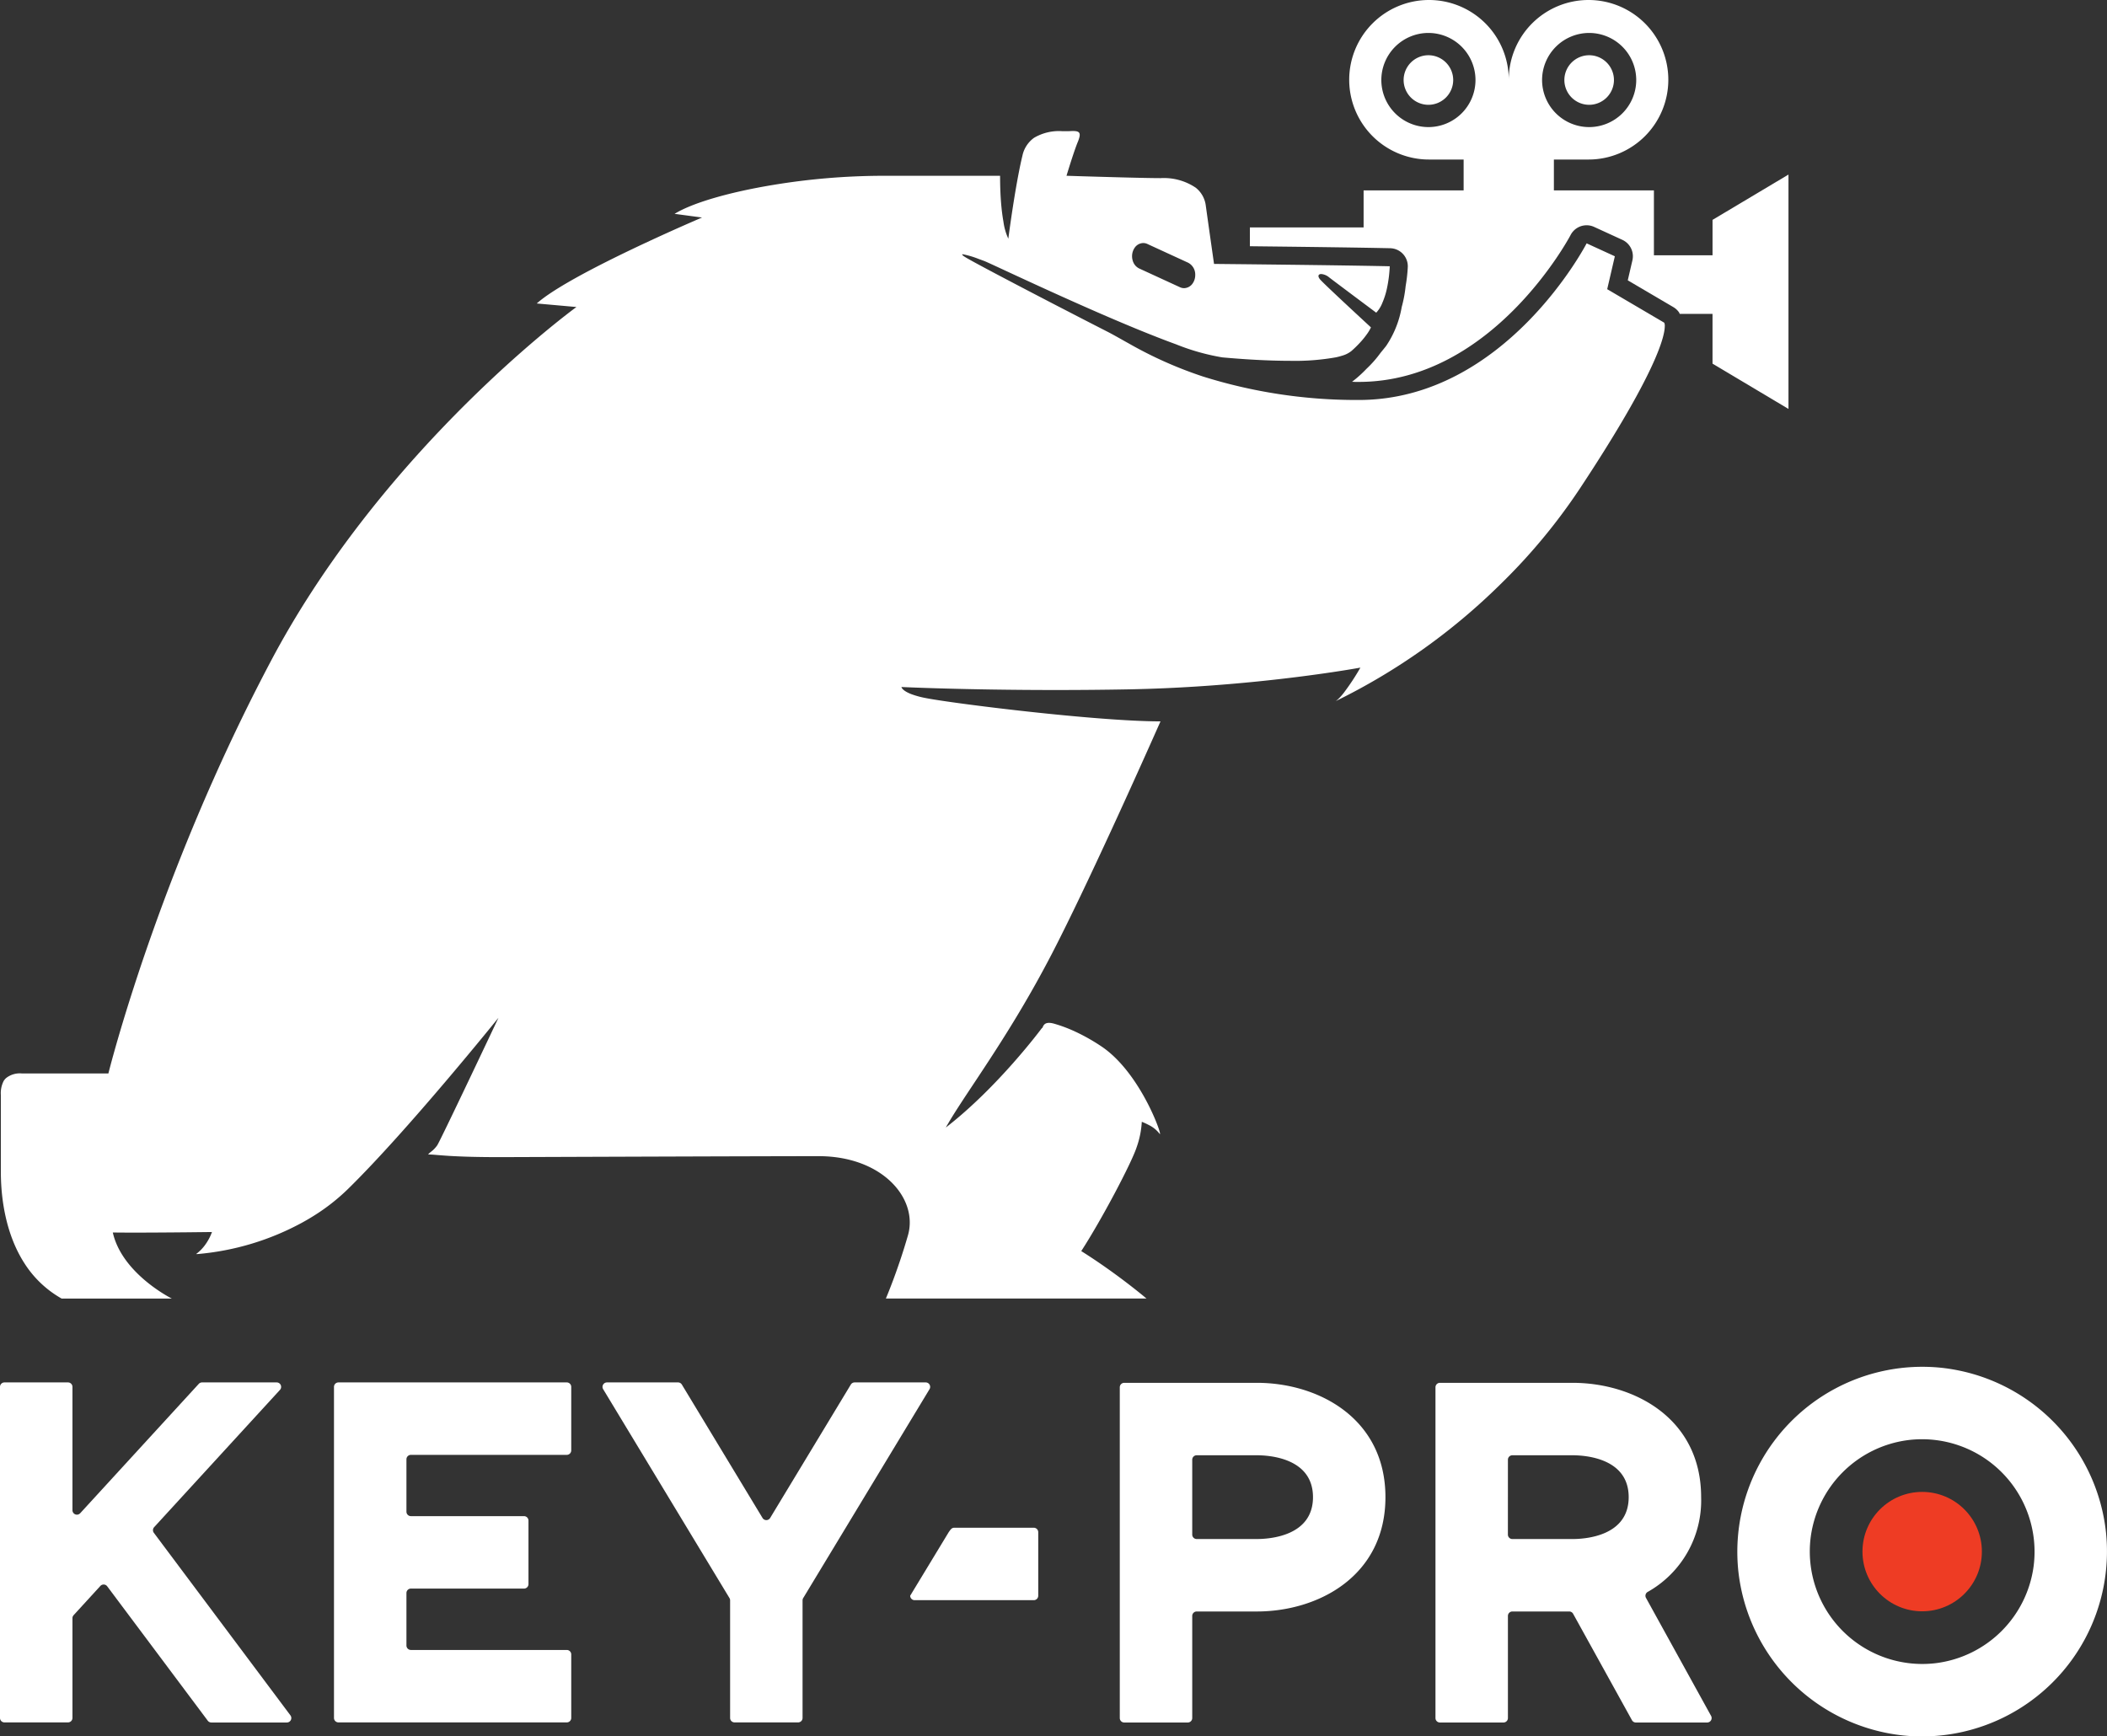 <svg xmlns="http://www.w3.org/2000/svg" width="356.328" height="293.683" viewBox="0 0 356.328 293.683"><rect x="0" y="0" width="356.328" height="293.683" fill="#333333" stroke="none"/><defs><style>.a{fill:#fff;}.b{fill:#ee3c24;}</style></defs><g transform="translate(2103.164 -290)"><path class="a" d="M-1774.894,521.33a31.293,31.293,0,0,0-34.3,34.295,31.376,31.376,0,0,0,27.892,27.9,31.292,31.292,0,0,0,34.3-34.3A31.375,31.375,0,0,0-1774.894,521.33Zm-.72,49.943a19.03,19.03,0,0,1-21.325-21.325,19.061,19.061,0,0,1,16.372-16.368,19.029,19.029,0,0,1,21.321,21.322A19.061,19.061,0,0,1-1775.614,571.273Z"/><path class="a" d="M-1815.475,543.217c0-13.286-11.281-19.337-21.761-19.337h-22.412a.754.754,0,0,0-.754.754v55.944a.753.753,0,0,0,.754.754h10.744a.753.753,0,0,0,.754-.754v-17.27a.754.754,0,0,1,.755-.754h9.611a.753.753,0,0,1,.66.389l9.952,18a.755.755,0,0,0,.66.389h12.06a.754.754,0,0,0,.66-1.118l-11.008-19.957a.75.75,0,0,1,.287-1.011A17.74,17.74,0,0,0-1815.475,543.217Zm-32.675-6.33a.754.754,0,0,1,.755-.754h10.159c2.231,0,9.509.51,9.509,7.084s-7.278,7.084-9.509,7.084H-1847.4a.755.755,0,0,1-.755-.754Z"/><path class="a" d="M-1890.624,523.88h-22.412a.754.754,0,0,0-.754.754v55.944a.753.753,0,0,0,.754.754h10.744a.754.754,0,0,0,.754-.754v-17.27a.754.754,0,0,1,.754-.754h10.16c10.48,0,21.761-6.051,21.761-19.337S-1880.144,523.88-1890.624,523.88Zm0,26.421h-10.16a.755.755,0,0,1-.754-.754v-12.66a.754.754,0,0,1,.754-.754h10.16c2.231,0,9.508.51,9.508,7.084S-1888.393,550.3-1890.624,550.3Z"/><path class="a" d="M-2056.372,523.812h-12.62a.755.755,0,0,0-.556.244l-20.053,21.879a.754.754,0,0,1-1.31-.509v-20.86a.754.754,0,0,0-.755-.754h-10.744a.754.754,0,0,0-.754.754v55.995a.754.754,0,0,0,.754.754h10.744a.754.754,0,0,0,.755-.754V563.685a.755.755,0,0,1,.2-.509l4.518-4.937a.754.754,0,0,1,1.16.058l17.008,22.733a.756.756,0,0,0,.6.3h12.782a.754.754,0,0,0,.6-1.2l-23.1-30.877a.754.754,0,0,1,.048-.961l21.275-23.214A.754.754,0,0,0-2056.372,523.812Z"/><path class="a" d="M-1946.612,523.812h-12.02a.754.754,0,0,0-.645.364l-13.641,22.56a.755.755,0,0,1-1.291,0l-13.642-22.56a.753.753,0,0,0-.645-.364h-12.019a.754.754,0,0,0-.645,1.144l21.361,35.327a.758.758,0,0,1,.109.39v19.888a.753.753,0,0,0,.754.754h10.744a.754.754,0,0,0,.754-.754V560.674a.757.757,0,0,1,.109-.39l21.362-35.328A.754.754,0,0,0-1946.612,523.812Z"/><path class="a" d="M-1948.483,560.642h20.148a.754.754,0,0,0,.754-.754V549.143a.754.754,0,0,0-.754-.754h-13.452c-.417,0-.617.3-.936.754l-6.514,10.745A.754.754,0,0,0-1948.483,560.642Z"/><path class="a" d="M-2045.926,581.315h38.614a.754.754,0,0,0,.754-.754V569.817a.754.754,0,0,0-.754-.754h-26.362a.755.755,0,0,1-.754-.755v-8.872a.755.755,0,0,1,.754-.755h19.129a.754.754,0,0,0,.755-.754V547.183a.754.754,0,0,0-.755-.754h-19.129a.755.755,0,0,1-.754-.754v-8.857a.755.755,0,0,1,.754-.754h26.362a.755.755,0,0,0,.754-.754V524.566a.754.754,0,0,0-.754-.754h-38.614a.754.754,0,0,0-.755.754v55.995A.754.754,0,0,0-2045.926,581.315Z"/><circle class="b" cx="10.096" cy="10.096" r="10.096" transform="translate(-1788.189 542.331)"/><path class="a" d="M-1861.595,299.342a4.2,4.2,0,0,0-4.194,4.192,4.2,4.2,0,0,0,4.194,4.192,4.2,4.2,0,0,0,4.191-4.192A4.2,4.2,0,0,0-1861.595,299.342Z"/><path class="a" d="M-1834.41,299.342a4.2,4.2,0,0,0-4.194,4.192,4.2,4.2,0,0,0,4.194,4.192,4.2,4.2,0,0,0,4.191-4.192A4.2,4.2,0,0,0-1834.41,299.342Z"/><path class="a" d="M-1836.031,372.7q2.319-3.507,4.164-6.457c9.06-14.456,10.214-19.449,10.242-21.017a1.239,1.239,0,0,0-.095-.651l-9.64-5.664,1.292-5.566-4.771-2.187s-13.685,26.491-38.535,26.491h-.207c-.138,0-.276,0-.414,0a86.626,86.626,0,0,1-25.712-3.964,68.836,68.836,0,0,1-12.417-5.514c-1.5-.831-2.749-1.56-3.811-2.1-.708-.36-1.588-.81-2.59-1.325-.5-.257-1.033-.53-1.588-.817-1.111-.571-2.318-1.2-3.57-1.843s-2.549-1.321-3.841-1.993-2.578-1.343-3.807-1.987-2.4-1.261-3.469-1.826c-2.131-1.128-3.833-2.044-4.7-2.54-.217-.124-.381-.222-.486-.291a1.863,1.863,0,0,1-.438-.342c-.026-.036-.03-.061-.014-.078a.139.139,0,0,1,.1-.025,14.667,14.667,0,0,1,2.659.785c.355.127.691.251.972.356.3.112,1.631.73,3.649,1.666.673.312,1.422.659,2.235,1.034,3.656,1.69,8.6,3.951,13.645,6.145,1.683.732,3.378,1.455,5.042,2.148,1.109.462,2.2.91,3.273,1.337s2.11.834,3.112,1.213c.5.189.993.371,1.472.545a37.428,37.428,0,0,0,7.822,2.211c3.425.311,7.648.583,11.5.583a39.446,39.446,0,0,0,7.712-.591,11.129,11.129,0,0,0,1.1-.291,4.406,4.406,0,0,0,1.553-.8,19.194,19.194,0,0,0,1.6-1.585,13.839,13.839,0,0,0,1.006-1.259,6.571,6.571,0,0,0,.671-1.131s-2.421-2.233-4.7-4.363c-.759-.71-1.5-1.409-2.135-2.01-.843-.8-1.489-1.428-1.713-1.677-.533-.593-.36-.973.141-.973a2.409,2.409,0,0,1,1.35.576c.161.124.407.31.712.541.612.462,1.465,1.1,2.371,1.782l1.377,1.031,1.316.984,1.114.833,1.06.792a5.175,5.175,0,0,0,1.032-1.653,12.892,12.892,0,0,0,.771-2.414,22.284,22.284,0,0,0,.483-3.784c-4.522-.1-11.951-.2-18.249-.274l-4.449-.051-1.947-.021-.883-.009-4.187-.043s-.895-6.261-1.392-9.839a4.578,4.578,0,0,0-1.7-3.05,9.641,9.641,0,0,0-5.956-1.621c-2.683,0-10.286-.224-13.92-.335-1.211-.037-1.981-.063-1.981-.063s.466-1.553.985-3.129c.311-.947.642-1.9.9-2.535a5.575,5.575,0,0,0,.312-.932c.156-.748-.17-.974-1.1-.974-.152,0-.321.007-.507.017-.131.008-.284.01-.453.01l-.439,0c-.146,0-.276,0-.438,0a8.261,8.261,0,0,0-4.758,1.128,4.989,4.989,0,0,0-1.962,3.041c-.149.609-.3,1.285-.445,2s-.291,1.472-.431,2.243c-.07.386-.138.775-.206,1.164-.739,4.284-1.3,8.605-1.3,8.605a9.959,9.959,0,0,1-.826-2.883c-.042-.236-.085-.49-.125-.761-.082-.542-.158-1.156-.223-1.848-.131-1.384-.217-3.079-.217-5.142H-1954.1a115.118,115.118,0,0,0-18.356,1.551c-7.382,1.222-13.607,3.025-16.626,4.884l2.323.311,2.323.311s-2.634,1.119-6.32,2.792c-1.006.457-2.089.955-3.219,1.482-.754.352-1.528.717-2.313,1.093-4.317,2.062-8.969,4.424-12.375,6.522-.62.382-1.2.755-1.725,1.115q-.4.271-.752.532c-.475.348-.893.682-1.248,1l6.709.6s-2.559,1.857-6.665,5.333c-.913.772-1.9,1.624-2.956,2.554-1.581,1.394-3.31,2.963-5.147,4.7s-3.785,3.632-5.805,5.687q-1.009,1.027-2.041,2.106c-9.628,10.071-20.553,23.479-28.966,39.328-1.8,3.4-3.51,6.77-5.124,10.1s-3.134,6.6-4.562,9.808q-1.429,3.2-2.736,6.3c-1.308,3.094-2.525,6.1-3.655,8.986-1.506,3.85-2.855,7.493-4.053,10.869q-.45,1.266-.871,2.48-.842,2.429-1.572,4.637-.364,1.1-.7,2.145c-2.926,9.031-4.3,14.592-4.3,14.592h-14.683a3.745,3.745,0,0,0-2.616.782,2.33,2.33,0,0,0-.422.513,4.519,4.519,0,0,0-.466,2.357v13.044c0,.363.006.745.019,1.144.125,3.98.951,9.572,3.951,14.244a17.86,17.86,0,0,0,6.316,6h18.635s-.3-.147-.788-.432c-2.13-1.233-7.928-5.056-9.2-10.749,1.013.015,2.291.021,3.688.021,5.591,0,13.083-.1,13.083-.1a8.538,8.538,0,0,1-.983,1.925,7.283,7.283,0,0,1-1.7,1.8c.018,0,.072.005.119.007.024,0,.029,0,.06,0a45.034,45.034,0,0,0,17.669-5.277q1.013-.551,2.017-1.178a34.146,34.146,0,0,0,5.776-4.513c10.137-9.914,25.492-29,25.492-29s-9.887,20.933-10.369,21.592c-.722.989-1.15,1.05-1.526,1.527h0c1.526,0,3.463.483,12.991.448l2.66-.01,11.542-.041,9.06-.031,8.821-.029c4.737-.015,9.121-.027,12.745-.037l3.959-.009c1.771,0,3.21-.006,4.23-.006,8.842,0,14.486,4.773,15.332,9.882a8.1,8.1,0,0,1,.109,1.183,7.892,7.892,0,0,1-.31,2.352c-.447,1.547-.9,2.986-1.337,4.276s-.843,2.428-1.2,3.374-.652,1.7-.862,2.214-.33.8-.33.8h44.076s-2.739-2.334-6.708-5.136c-1.323-.935-2.783-1.92-4.324-2.889,3.479-5.367,8.448-14.808,9.342-17.492a15.338,15.338,0,0,0,.895-4.373s.307.112.734.315c.142.068.3.145.458.232a5.1,5.1,0,0,1,1.789,1.441c.039.059.068.087.085.087.062,0-.019-.369-.234-1-.144-.419-.347-.954-.608-1.57s-.578-1.317-.951-2.067c-1.677-3.375-4.463-7.766-8.131-10.211a32.642,32.642,0,0,0-4.434-2.5,24.3,24.3,0,0,0-3.52-1.319c-2-.569-1.827.751-2.092.751h0s-7.37,9.952-16.24,16.81h0c1.23-2.181,3.025-4.861,5.178-8.108q1.076-1.623,2.263-3.439c2.366-3.634,5.02-7.858,7.749-12.741q1.365-2.442,2.748-5.1c5.956-11.51,15.106-31.949,18.37-39.306-10.91-.006-35.331-3.059-39.829-3.968a14.623,14.623,0,0,1-2.255-.619,6.257,6.257,0,0,1-.89-.409c-.8-.456-.838-.817-.838-.817s10.749.508,26.091.508c1.917,0,3.907-.008,5.956-.026s4.158-.045,6.315-.085c4.044-.074,7.951-.25,11.631-.487s7.133-.534,10.267-.851c10.448-1.058,17.358-2.339,17.358-2.339a39.391,39.391,0,0,1-2.851,4.318c-.233.291-.464.56-.687.789a4.329,4.329,0,0,1-.636.557,105.835,105.835,0,0,0,27.84-19.747A98.876,98.876,0,0,0-1836.031,372.7Zm-75.551-40.176a2.4,2.4,0,0,1,.291-.594,1.8,1.8,0,0,1,1.469-.825,1.64,1.64,0,0,1,.685.152l6.907,3.176a2.244,2.244,0,0,1,1.2,2.013,2.59,2.59,0,0,1-.128.871,2.374,2.374,0,0,1-.292.593,1.8,1.8,0,0,1-1.468.826,1.645,1.645,0,0,1-.686-.152l-3.453-1.589-3.453-1.588a2.069,2.069,0,0,1-1.044-1.18,2.578,2.578,0,0,1-.159-.833A2.569,2.569,0,0,1-1911.582,332.524Z"/><path class="a" d="M-1813.546,327.187v5.995h-9.913V322.2h-16.917v-5.218h5.86a13.492,13.492,0,0,0,13.492-13.491A13.492,13.492,0,0,0-1834.516,290a13.491,13.491,0,0,0-13.491,13.491A13.491,13.491,0,0,0-1861.5,290a13.491,13.491,0,0,0-13.491,13.491,13.491,13.491,0,0,0,13.491,13.491h5.86V322.2h-16.916v6.261h-19.231v3.186l.989.011,4.451.051c5.743.068,13.577.17,18.28.274a3.051,3.051,0,0,1,2.167.971,3.05,3.05,0,0,1,.815,2.231,26.543,26.543,0,0,1-.362,3.2,21.588,21.588,0,0,1-.664,3.544,16.868,16.868,0,0,1-2.619,6.559c-.336.429-.654.817-.973,1.206a18.678,18.678,0,0,1-2.346,2.665,20.789,20.789,0,0,1-2.459,2.212c.191.005.374.019.566.022l.255,0h.311c22.654,0,35.7-24.595,35.823-24.84a3.054,3.054,0,0,1,2.714-1.652,3.05,3.05,0,0,1,1.27.278l4.771,2.187a3.052,3.052,0,0,1,1.7,3.465l-.784,3.38,7.705,4.529a3.04,3.04,0,0,1,.969.9c.05.073.068.171.112.249h5.547v8.413l12.845,7.662V319.524Zm-48.049-15.692a7.971,7.971,0,0,1-7.963-7.961,7.971,7.971,0,0,1,7.963-7.961,7.969,7.969,0,0,1,7.96,7.961A7.969,7.969,0,0,1-1861.595,311.495Zm27.184-15.922a7.97,7.97,0,0,1,7.961,7.961,7.97,7.97,0,0,1-7.961,7.961,7.971,7.971,0,0,1-7.962-7.961A7.971,7.971,0,0,1-1834.411,295.573Z"/></g></svg>